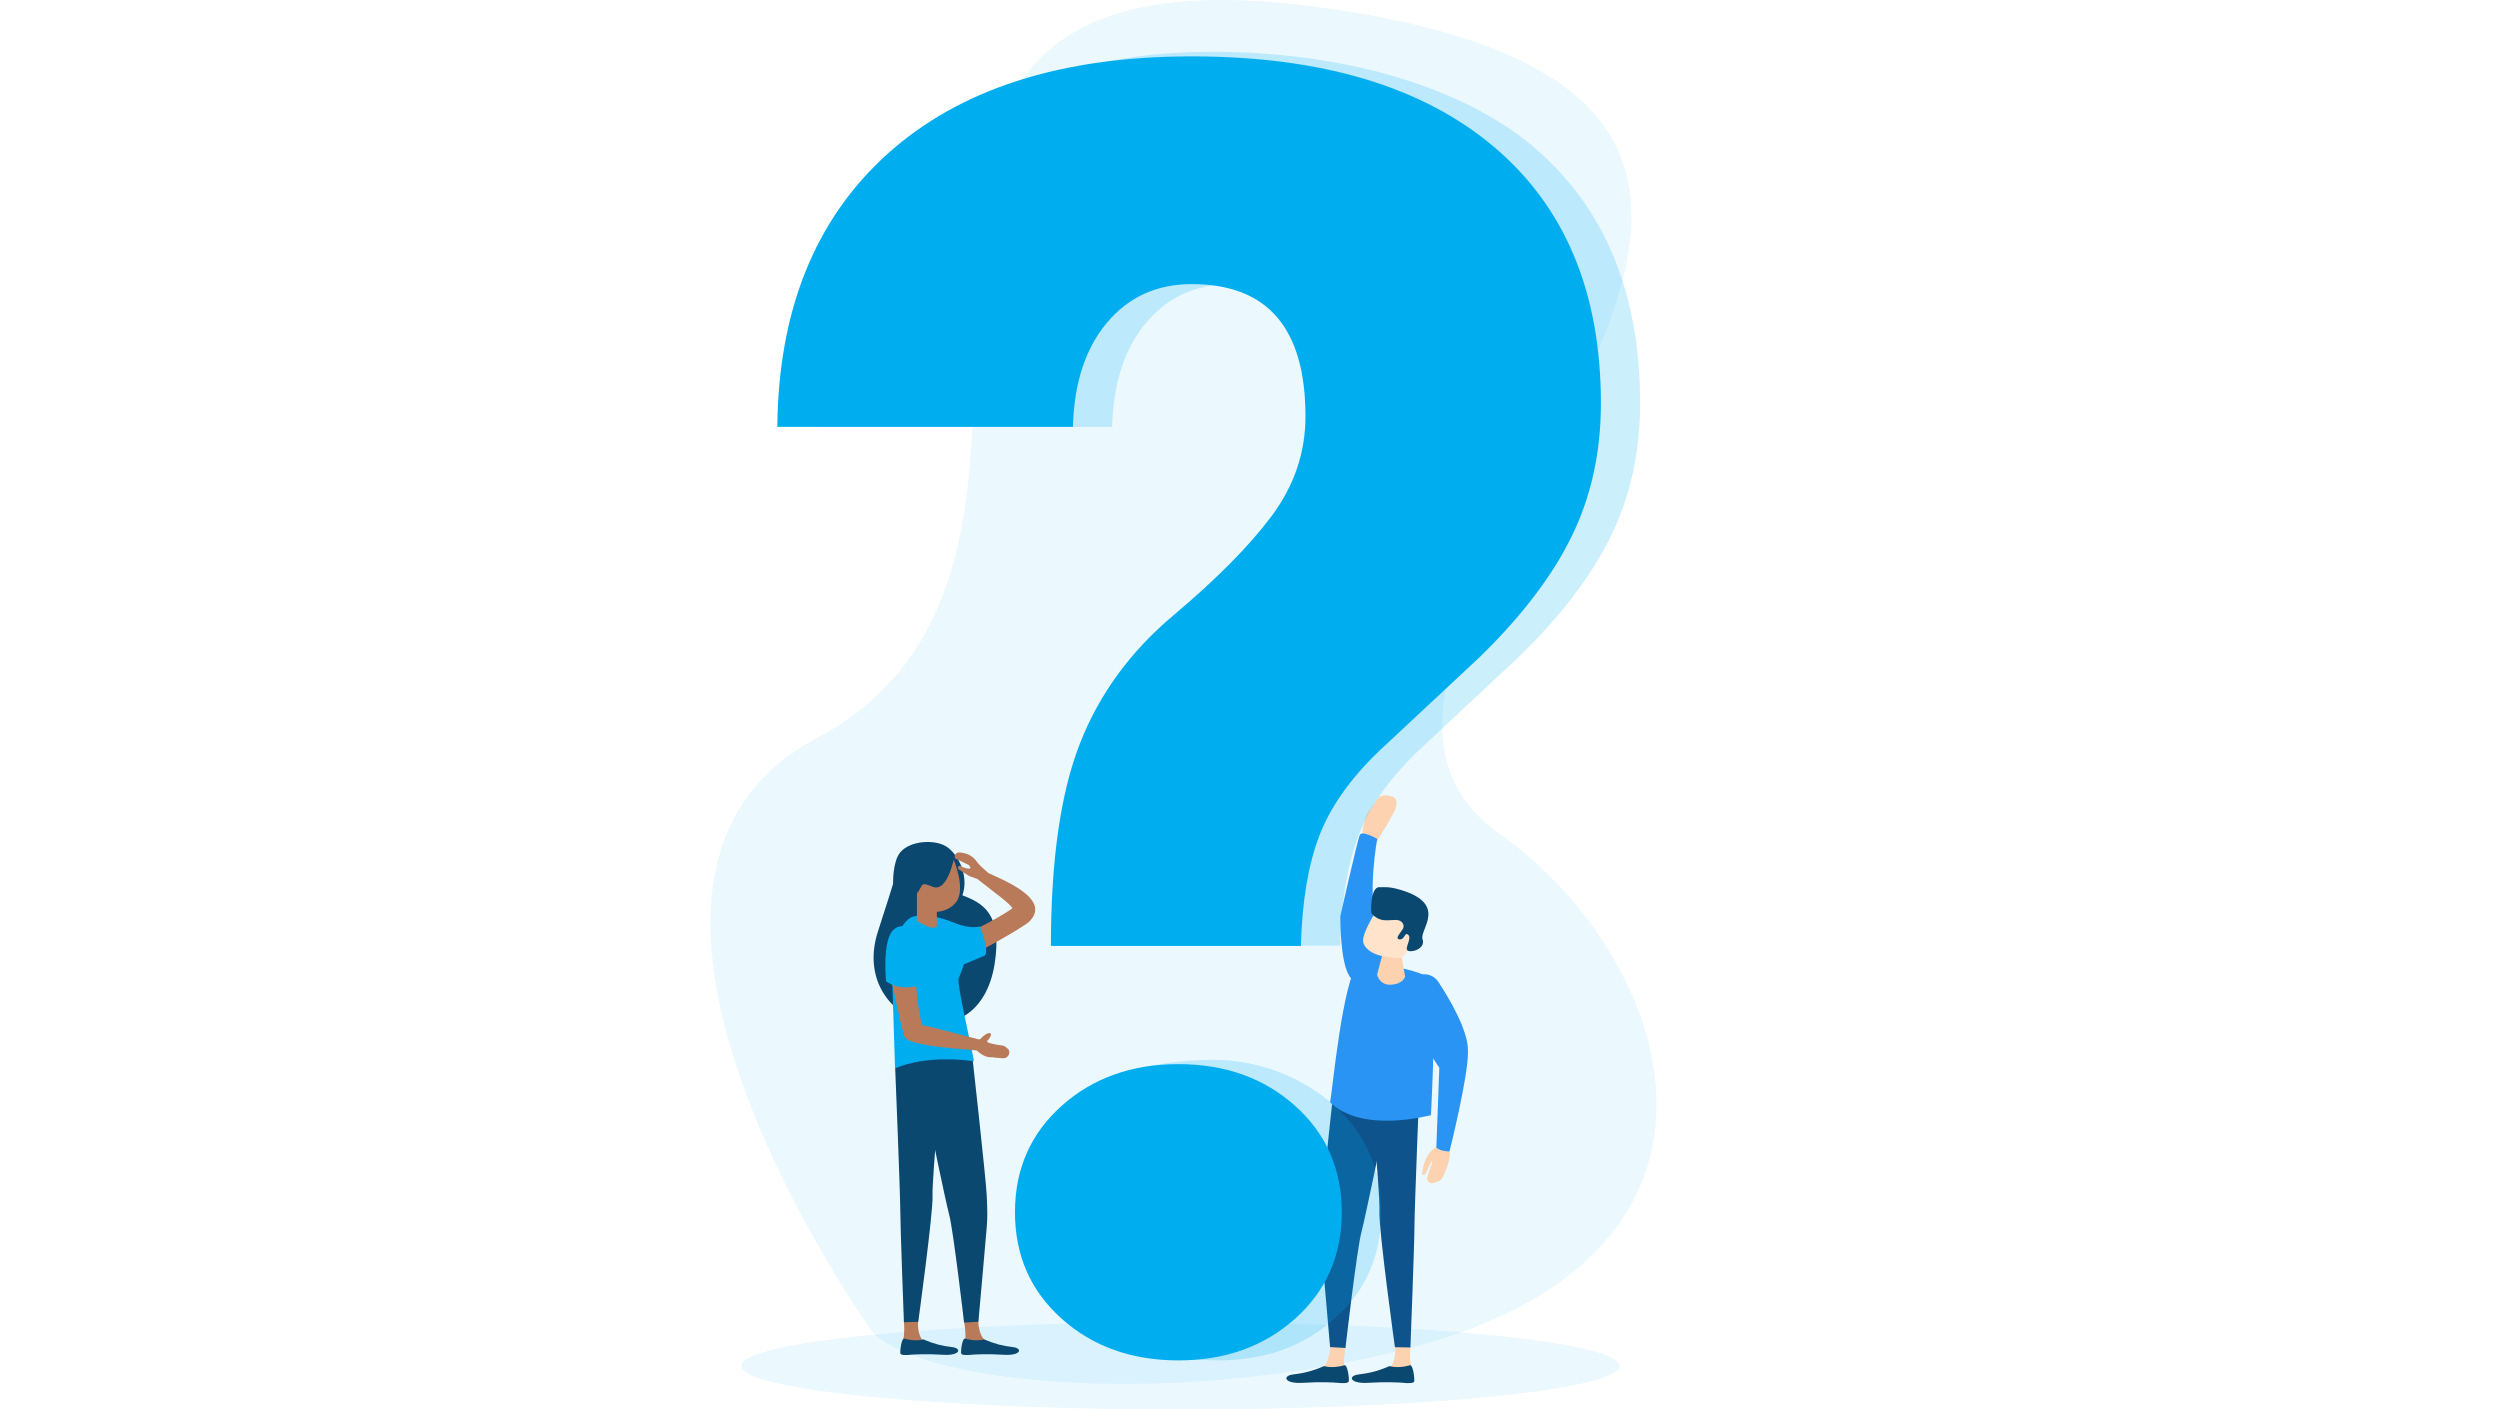 <svg width="486" height="274" viewBox="0 0 486 274" fill="none" xmlns="http://www.w3.org/2000/svg">
<path opacity="0.08" d="M229.458 274C276.597 274 314.812 270.206 314.812 265.526C314.812 260.846 276.597 257.052 229.458 257.052C182.318 257.052 144.104 260.846 144.104 265.526C144.104 270.206 182.318 274 229.458 274Z" fill="#00AEF0"/>
<path opacity="0.08" d="M169.847 259.209C169.417 258.803 106.743 171.047 158.735 143.52C229.483 106.023 135.27 -20.626 265.883 2.892C391.635 25.523 239.963 125.507 291.473 162.041C325.266 185.99 344.883 243.53 274.21 262C229.382 273.67 180.757 269.433 169.847 259.209Z" fill="#00AEF0"/>
<path d="M266.06 157.778L267.857 155.267C268.338 154.328 270.54 154.48 271.249 155.241C271.73 155.774 271.325 157.195 271.097 157.677C270.54 158.869 267.73 163.487 267.73 163.487C267.73 163.487 266.363 164.096 265.174 162.649C264.338 161.685 265.68 158.311 266.06 157.778Z" fill="#FCD2B1"/>
<path d="M270.717 192.282C270.717 192.282 269.857 186.244 267.781 180.155C265.705 174.066 267.73 163.081 267.73 163.081C267.73 163.081 264.819 161.381 264.364 162.294C263.908 163.208 260.567 178.075 260.567 178.075C260.567 178.075 260.44 187.081 262.415 189.897C263.604 191.572 268.591 194.007 270.717 192.282Z" fill="#2A94F4"/>
<path d="M261.63 261.467C261.63 261.467 261.25 263.471 261.276 265.07C261.504 266.186 261.276 266.516 261.276 266.516L256.719 266.16C256.719 266.16 258.744 265.247 258.593 260.909C258.441 256.545 261.63 261.467 261.63 261.467Z" fill="#FCD2B1"/>
<path d="M261.326 265.399C261.326 265.399 259.352 266.084 257.378 265.577C255.074 266.566 253.454 266.947 251.353 267.201C249.252 267.454 249.632 269.027 253.201 268.824C256.77 268.596 259.276 268.748 260.086 268.824C260.871 268.9 262.162 269.002 262.212 268.469C262.288 267.962 261.984 265.222 261.326 265.399Z" fill="#0B4870"/>
<path d="M259.959 205.475C259.959 205.475 257.023 231.911 256.846 235.361C256.669 238.811 256.669 240.004 256.846 242.109C257.023 244.215 258.567 261.873 258.567 261.873L261.554 262.051C261.554 262.051 263.782 242.794 264.668 239.496C265.528 236.198 268.945 219.504 268.945 219.504L265.022 202.43L259.959 205.475Z" fill="#0E538C"/>
<path d="M274.185 261.822C274.185 261.822 274.033 263.294 274.185 264.892C274.489 265.983 274.312 266.338 274.312 266.338L269.73 266.363C269.73 266.363 271.654 265.298 271.173 260.96C270.667 256.621 274.185 261.822 274.185 261.822Z" fill="#FCD2B1"/>
<path d="M274.058 265.399C274.058 265.399 272.084 266.084 270.11 265.577C267.806 266.566 266.186 266.947 264.085 267.201C261.984 267.454 262.364 269.027 265.933 268.824C269.502 268.596 272.008 268.748 272.818 268.824C273.603 268.9 274.894 269.002 274.944 268.469C274.995 267.962 274.717 265.222 274.058 265.399Z" fill="#0B4870"/>
<path d="M265.857 205.475C265.857 205.475 268.338 232.012 268.161 235.462C267.983 238.913 271.173 261.898 271.173 261.898L274.185 261.949C274.185 261.949 274.97 241.754 274.97 238.355C274.97 235.107 276.033 208.773 276.033 208.773L271.603 202.43L265.857 205.475Z" fill="#0E538C"/>
<path d="M264.136 187.081C264.136 187.081 277.602 188.02 278.463 191.064C279.323 194.109 278.184 216.765 278.184 216.765C278.184 216.765 264.946 220.469 258.567 214.304C259.023 212.122 260.972 190.506 264.136 187.081Z" fill="#2A94F4"/>
<path d="M268.97 184.696L267.705 189.466C267.705 189.466 268.135 191.622 270.515 191.419C272.894 191.217 273.147 189.821 273.147 189.821L272.21 184.417C272.236 184.417 269.932 184.011 268.97 184.696Z" fill="#FCD2B1"/>
<path d="M267.477 177.238C267.477 177.238 264.49 181.753 265.047 183.326C265.604 184.899 267.68 186.193 272.287 186.244C273.831 185.863 275.096 181.018 274.944 180.028C274.033 173.66 269.047 175.994 267.477 177.238Z" fill="#FFE3CA"/>
<path d="M266.667 177.669C268.287 179.191 269.148 178.912 271.274 178.836C272.565 178.785 273.097 179.825 272.767 180.485C272.438 181.145 271.021 182.515 272.059 182.616C273.122 182.717 273.046 181.043 273.78 181.753C274.514 182.489 272.919 184.417 273.704 184.823C274.489 185.229 277.197 184.392 276.539 182.565C275.906 180.739 281.602 175.766 272.236 172.975C269.831 172.265 268.971 172.519 268.186 172.468C266.363 172.341 266.439 177.466 266.667 177.669Z" fill="#0B4870"/>
<g opacity="0.2">
<path d="M211.916 183.859C211.916 167.267 213.789 154.201 217.536 144.586C221.282 134.996 227.332 126.674 235.735 119.621C244.114 112.568 250.493 106.124 254.846 100.289C259.2 94.428 261.402 87.984 261.402 80.957C261.402 63.806 254.036 55.231 239.304 55.231C232.495 55.231 227.003 57.743 222.826 62.715C218.624 67.713 216.422 74.462 216.194 82.987H158.709C158.937 60.28 166.075 42.597 180.124 29.912C194.172 17.252 210.372 10.072 235.761 10.072C261.023 10.072 284.108 16.77 298.004 28.465C311.875 40.161 318.836 56.804 318.836 78.369C318.836 87.807 316.963 96.382 313.217 104.095C309.471 111.807 303.472 119.723 295.194 127.765L275.653 146.006C270.11 151.334 266.237 156.814 264.085 162.446C261.934 168.079 260.744 175.208 260.516 183.834H211.916V183.859ZM204.955 235.665C204.955 227.268 212.777 213.593 218.852 208.189C218.852 208.189 226.8 206.033 235.887 206.033C244.949 206.033 253.378 209.559 259.428 214.963C265.478 220.367 268.515 227.268 268.515 235.665C268.515 244.063 265.478 250.964 259.428 256.368C253.353 261.771 245.81 264.461 236.748 264.461C227.686 264.461 220.118 261.771 214.068 256.368C207.993 250.964 204.955 244.063 204.955 235.665Z" fill="#00AEF0"/>
</g>
<path d="M204.297 183.859C204.297 167.267 206.17 154.201 209.917 144.586C213.663 134.996 219.713 126.674 228.116 119.621C236.495 112.568 242.874 106.124 247.227 100.289C251.581 94.428 253.783 87.984 253.783 80.957C253.783 63.806 246.417 55.231 231.685 55.231C224.876 55.231 219.384 57.743 215.207 62.715C211.005 67.713 208.803 74.462 208.575 82.986H151.116C151.318 60.305 158.456 42.622 172.505 29.937C186.553 17.277 206.272 10.96 231.66 10.96C256.922 10.96 276.514 16.82 290.385 28.516C304.256 40.212 311.217 56.855 311.217 78.42C311.217 87.858 309.344 96.433 305.598 104.145C301.852 111.858 295.853 119.773 287.575 127.816L268.034 146.057C262.491 151.385 258.618 156.865 256.466 162.497C254.315 168.129 253.125 175.258 252.897 183.884H204.297V183.859ZM197.311 235.665C197.311 227.268 200.349 220.367 206.398 214.963C212.448 209.559 220.016 206.87 229.078 206.87C238.14 206.87 245.709 209.559 251.758 214.963C257.808 220.367 260.845 227.268 260.845 235.665C260.845 244.063 257.808 250.964 251.758 256.368C245.683 261.771 238.14 264.461 229.078 264.461C220.016 264.461 212.448 261.771 206.398 256.368C200.349 250.964 197.311 244.063 197.311 235.665Z" fill="#00AEF0"/>
<path d="M279.222 223.056C279.222 223.056 276.995 223.817 276.438 228.105C276.387 228.485 277.096 228.435 277.172 228.054L278.336 225.669C278.615 226.354 278.159 226.43 278.007 227.115L277.476 228.866C277.273 229.551 277.881 230.185 278.564 230.008C279.197 229.83 279.88 229.602 280.159 229.297C280.766 228.638 282.26 224.756 281.779 223.792C281.298 222.853 280.26 222.168 279.222 223.056Z" fill="#FCD2B1"/>
<path d="M274.514 190.506C275.856 188.882 278.438 189.085 279.602 190.861C281.627 193.931 285.399 200.223 285.373 204.231C285.55 208.874 281.779 223.843 281.779 223.843C281.779 223.843 280.032 223.843 279.222 223.082C279.273 221.864 279.805 207.58 279.805 207.58C279.805 207.58 274.615 199.893 273.476 196.341C272.768 194.109 273.35 191.927 274.514 190.506Z" fill="#2A94F4"/>
<path d="M173.619 171.808C173.619 171.808 173.492 167.495 175.011 165.694C176.985 163.334 181.972 163.106 184.174 164.704C186.629 166.48 188.325 170.666 187.085 174.041C190.831 175.512 194.932 177.364 193.362 187.36C190.173 207.504 164.911 198.853 170.682 181.043C171.973 177.136 173.619 171.808 173.619 171.808Z" fill="#0B4870"/>
<path d="M187.363 256.545C187.363 256.545 187.718 258.423 187.692 259.894C187.49 260.934 187.692 261.239 187.692 261.239L191.92 260.909C191.92 260.909 190.046 260.072 190.173 256.012C190.325 251.978 187.363 256.545 187.363 256.545Z" fill="#B97A59"/>
<path d="M187.642 260.224C187.642 260.224 189.49 260.858 191.312 260.376C193.464 261.29 194.957 261.645 196.906 261.873C198.855 262.101 198.501 263.573 195.185 263.37C191.869 263.167 189.54 263.294 188.806 263.37C188.072 263.446 186.882 263.522 186.832 263.04C186.781 262.583 187.034 260.072 187.642 260.224Z" fill="#0B4870"/>
<path d="M188.933 204.587C188.933 204.587 191.666 229.145 191.818 232.342C191.97 235.538 191.97 236.655 191.818 238.608C191.666 240.562 190.198 256.951 190.198 256.951L187.414 257.103C187.414 257.103 185.338 239.217 184.528 236.173C183.718 233.103 180.554 217.627 180.554 217.627L184.199 201.771L188.933 204.587Z" fill="#0B4870"/>
<path d="M175.72 256.9C175.72 256.9 175.871 258.27 175.72 259.742C175.441 260.757 175.618 261.061 175.618 261.061L179.871 261.086C179.871 261.086 178.074 260.097 178.529 256.063C178.985 252.055 175.72 256.9 175.72 256.9Z" fill="#B97A59"/>
<path d="M175.821 260.224C175.821 260.224 177.669 260.858 179.491 260.376C181.643 261.29 183.136 261.645 185.085 261.873C187.034 262.101 186.68 263.573 183.364 263.37C180.048 263.167 177.719 263.294 176.985 263.37C176.251 263.446 175.061 263.522 175.011 263.04C174.96 262.583 175.239 260.072 175.821 260.224Z" fill="#0B4870"/>
<path d="M183.44 204.587C183.44 204.587 181.136 229.221 181.288 232.418C181.44 235.615 178.504 256.976 178.504 256.976L175.72 257.027C175.72 257.027 175.011 238.278 175.011 235.107C175.011 232.113 174.024 207.631 174.024 207.631L178.15 201.745L183.44 204.587Z" fill="#0B4870"/>
<path d="M192.147 169.728C192.147 169.728 190.249 168.104 189.92 167.546C188.983 166.1 187.465 165.77 186.477 165.719C185.971 165.694 185.566 166.1 185.566 166.582C185.566 166.709 185.642 166.835 185.743 166.912L188.224 168.104C188.351 168.155 188.351 168.18 188.452 168.282L188.553 168.485C188.73 168.713 188.705 168.814 188.401 168.865L188.072 168.84C187.92 168.865 186.781 168.434 186.655 168.358C186.452 168.256 186.199 168.434 186.224 168.662C186.224 168.84 186.326 169.017 186.503 169.093L188.426 170.311L189.996 170.869C193.489 173.66 196.451 175.715 196.805 176.578C193.16 179.191 186.047 182.362 186.047 182.362L188.983 185.686C188.983 185.686 197.919 180.941 200.02 179.216C204.449 174.979 195.742 171.351 192.147 169.728Z" fill="#B97A59"/>
<path d="M186.351 190.252C185.971 191.14 188.857 203.47 189.338 206.312C189.338 206.312 189.287 206.312 189.16 206.286C187.895 206.109 180.2 205.069 173.998 207.682L173.441 190.278L173.416 189.643C173.416 189.643 173.416 188.984 173.467 187.969C173.619 185.889 174.024 182.413 175.365 180.155C176.049 178.988 176.96 178.151 178.2 178.049C182.073 177.669 185.136 179.343 186.604 179.8C189.034 180.561 190.477 180.104 190.477 180.104C190.477 180.104 192.4 184.899 191.439 185.762L187.389 187.462C187.439 187.411 186.73 189.339 186.351 190.252Z" fill="#00AEF0"/>
<path d="M185.338 166.962C185.338 166.962 187.794 172.671 185.946 175.259C184.554 177.212 182.124 177.263 182.124 177.263V180.079C182.124 180.079 181.845 180.333 181.364 180.358C180.504 180.409 178.251 179.039 178.251 179.039V167.977L185.338 166.962Z" fill="#B97A59"/>
<path d="M173.011 189.035C173.011 189.035 174.96 198.954 175.821 201.466C176.277 203.47 189.034 204.054 189.844 204.206C191.388 205.576 192.249 205.525 192.755 205.525C193.135 205.525 192.957 205.601 194.982 205.728C195.894 205.779 196.501 204.84 196.071 204.028C195.008 202.988 195.084 203.369 193.641 203.064C192.097 202.76 191.717 202.582 191.97 202.303C193.514 200.578 192.122 200.223 190.578 201.999C190.477 202.1 190.3 202.024 190.148 202.024C187.186 201.314 180.2 199.335 179.238 199.31C178.124 195.098 177.821 187.614 177.821 187.614L173.011 189.035Z" fill="#B97A59"/>
<path d="M172.252 190.76C172.252 190.76 171.416 182.59 173.821 180.637C176.226 178.683 178.96 181.829 178.833 185.965C178.706 190.075 178.782 191.571 178.782 191.571C178.782 191.571 175.087 192.815 172.252 190.76Z" fill="#00AEF0"/>
<path d="M185.566 166.328C185.566 166.328 184.3 173.686 181.238 172.366C178.453 171.174 179.845 172.316 177.289 174.776C176.53 175.512 177.137 166.988 177.137 166.988L185.566 166.328Z" fill="#0B4870"/>
</svg>

